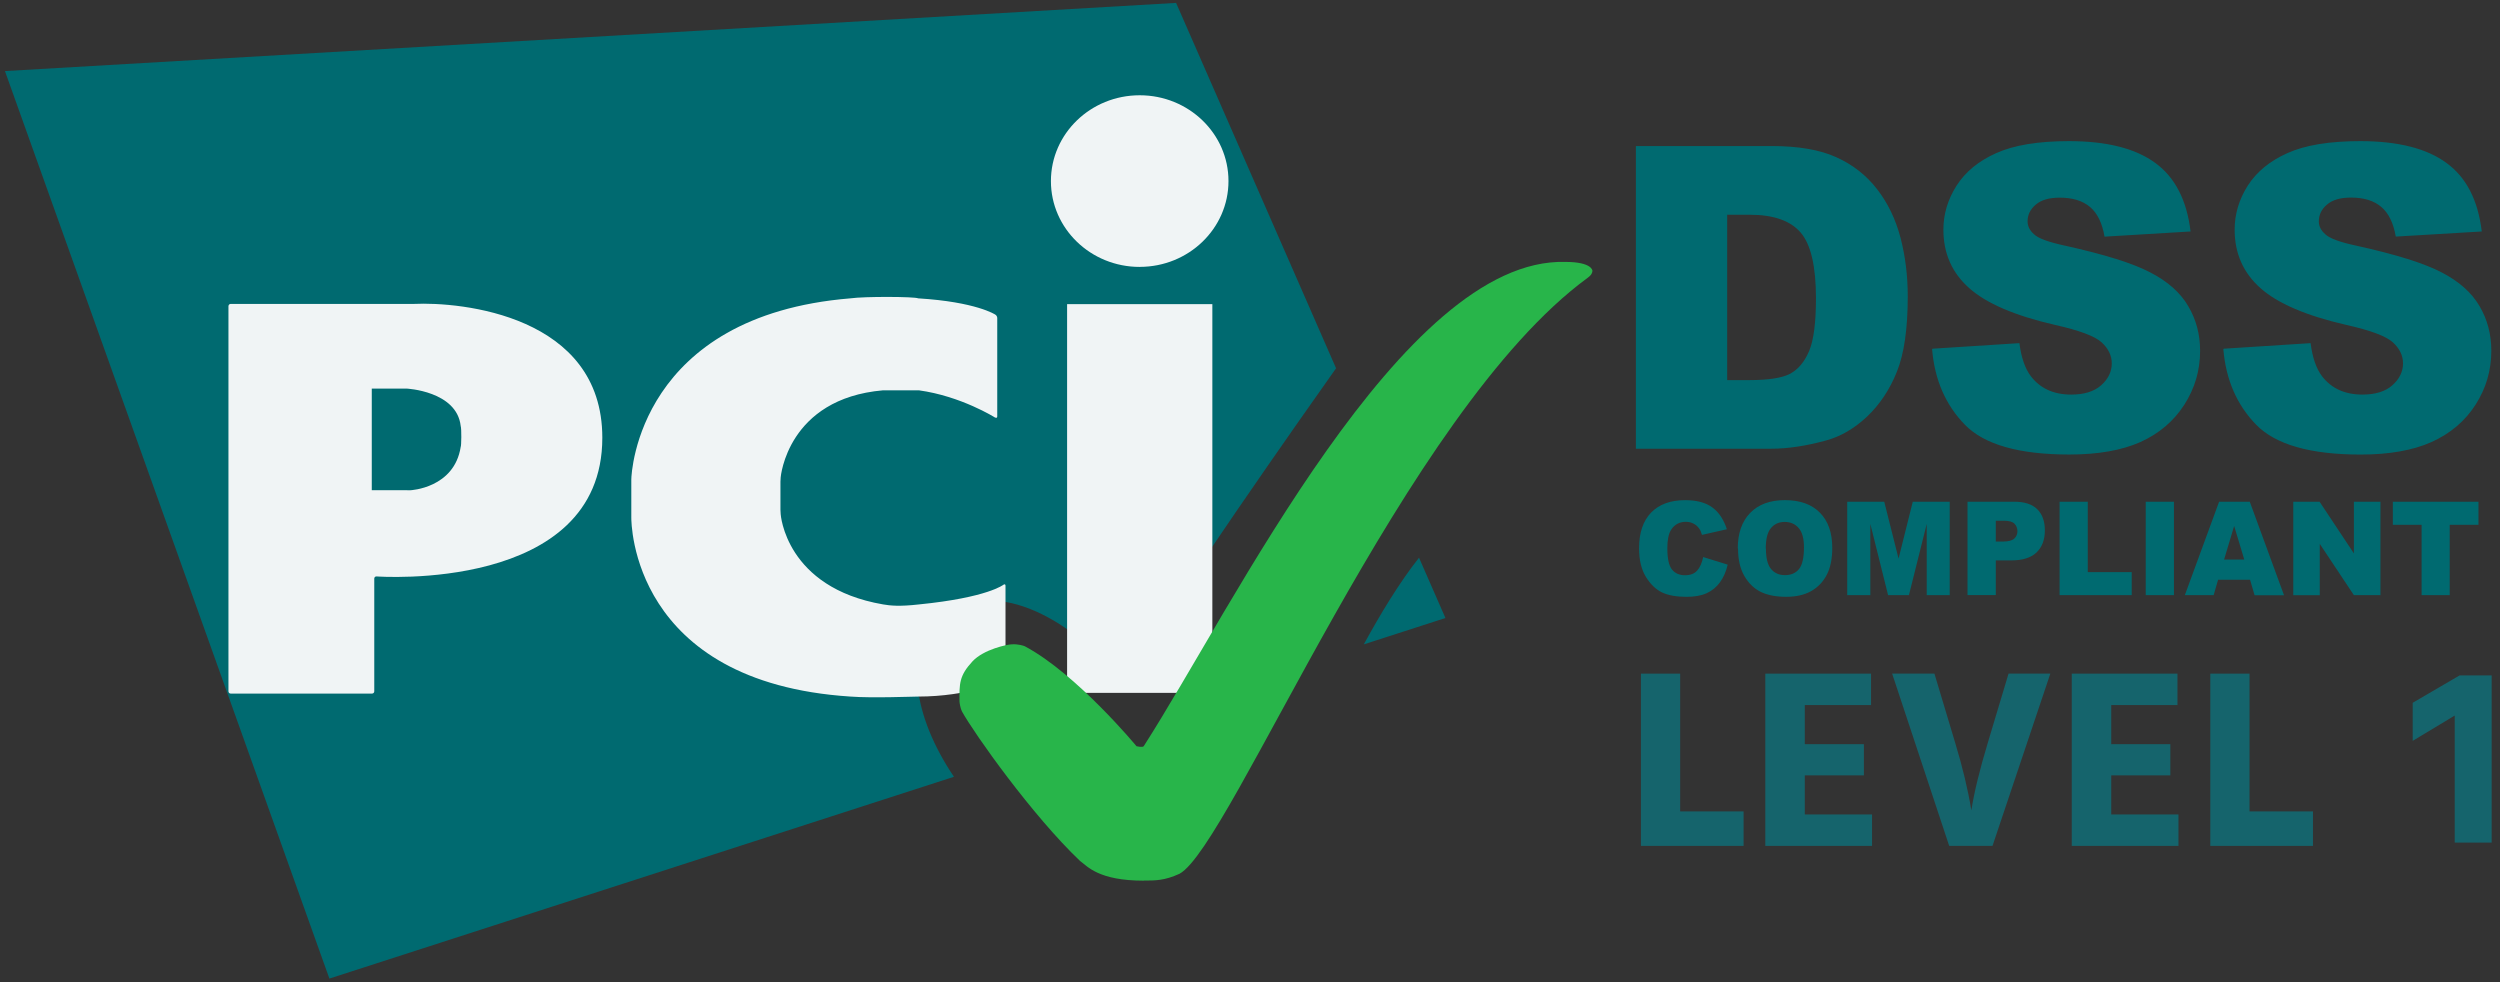 <svg width="168" height="66" viewBox="0 0 168 66" fill="none" xmlns="http://www.w3.org/2000/svg">
<rect x="0" y="0" width="168" height="66" fill="#333333" stroke="none"/>
<path fill-rule="evenodd" clip-rule="evenodd" d="M114.442 37.43L116.101 37.944C115.989 38.42 115.814 38.819 115.576 39.139C115.338 39.46 115.04 39.703 114.682 39.866C114.328 40.027 113.877 40.107 113.329 40.107C112.663 40.107 112.118 40.01 111.694 39.815C111.275 39.614 110.911 39.264 110.603 38.764C110.297 38.265 110.145 37.625 110.145 36.844C110.145 35.805 110.413 35.007 110.951 34.45C111.492 33.891 112.255 33.611 113.24 33.611C114.011 33.611 114.618 33.771 115.059 34.093C115.502 34.414 115.831 34.905 116.046 35.565L114.374 35.944C114.317 35.752 114.256 35.613 114.191 35.526C114.086 35.377 113.957 35.264 113.804 35.186C113.651 35.106 113.48 35.066 113.29 35.066C112.862 35.066 112.533 35.242 112.304 35.595C112.131 35.859 112.045 36.273 112.045 36.835C112.045 37.533 112.148 38.011 112.355 38.269C112.563 38.527 112.854 38.656 113.227 38.656C113.59 38.656 113.863 38.553 114.046 38.346C114.234 38.14 114.369 37.838 114.453 37.442L114.442 37.43ZM116.778 36.86C116.778 35.835 117.057 35.037 117.614 34.466C118.17 33.895 118.946 33.609 119.941 33.609C120.96 33.609 121.746 33.891 122.299 34.453C122.852 35.013 123.128 35.799 123.128 36.811C123.128 37.545 123.007 38.147 122.764 38.617C122.526 39.085 122.179 39.451 121.723 39.715C121.269 39.975 120.703 40.105 120.026 40.105C119.337 40.105 118.766 39.993 118.312 39.769C117.864 39.545 117.499 39.188 117.216 38.698C116.936 38.21 116.796 37.599 116.796 36.864L116.778 36.86ZM118.67 36.868C118.67 37.502 118.784 37.958 119.013 38.235C119.242 38.512 119.555 38.65 119.949 38.65C120.355 38.65 120.67 38.514 120.894 38.24C121.116 37.967 121.226 37.48 121.226 36.78C121.226 36.188 121.109 35.758 120.873 35.487C120.641 35.211 120.326 35.074 119.928 35.074C119.545 35.074 119.238 35.211 119.009 35.487C118.776 35.76 118.66 36.217 118.66 36.86L118.67 36.868ZM124.131 33.716H126.621L127.583 37.537L128.539 33.716H131.021V39.995H129.476V35.208L128.279 39.995H126.88L125.687 35.208V39.995H124.133V33.717L124.131 33.716ZM132.216 33.716H135.363C136.048 33.716 136.56 33.883 136.9 34.217C137.243 34.551 137.414 35.026 137.414 35.642C137.414 36.275 137.228 36.77 136.854 37.126C136.483 37.481 135.917 37.659 135.154 37.659H134.117V39.99H132.216V33.709L132.216 33.716ZM134.117 36.393H134.581C134.946 36.393 135.202 36.329 135.35 36.2C135.497 36.069 135.571 35.902 135.571 35.7C135.571 35.502 135.507 35.335 135.379 35.198C135.251 35.061 135.01 34.992 134.657 34.992H134.116V36.391L134.117 36.393ZM138.408 33.716H140.298V38.449H143.251V39.995H138.404V33.717L138.408 33.716ZM144.196 33.716H146.09V39.995H144.192V33.717L144.196 33.716ZM151.214 38.959H149.055L148.757 39.995H146.821L149.123 33.718H151.185L153.486 40H151.508L151.206 38.966L151.214 38.959ZM150.815 37.601L150.135 35.344L149.459 37.601H150.807H150.815ZM154.108 33.716H155.876L158.182 37.19V33.716H159.967V39.995H158.182L155.889 36.547V39.996H154.108V33.716V33.716ZM160.799 33.716H166.553V35.267H164.621V39.995H162.731V35.268H160.799V33.717V33.716Z" fill="#006A70"/>
<path fill-rule="evenodd" clip-rule="evenodd" d="M91.651 43.301L97.133 41.53L95.358 37.477C94.038 39.143 92.737 41.304 91.65 43.297L91.651 43.301ZM89.783 24.746L79.033 0.195L0.332 4.776L22.135 65.76L64.106 52.2C61.443 48.266 60.46 43.59 63.543 41.305C66.999 38.748 72.195 41.706 75.534 45.912C78.739 40.392 87.727 27.653 89.784 24.747L89.783 24.746Z" fill="#006A70"/>
<path fill-rule="evenodd" clip-rule="evenodd" d="M76.589 17.934C79.883 17.934 82.554 15.353 82.554 12.168C82.554 8.982 79.88 6.402 76.588 6.402C73.292 6.402 70.622 8.984 70.622 12.17C70.622 15.356 73.292 17.937 76.588 17.937L76.589 17.934ZM71.709 20.436H81.47V46.561H71.709V20.437V20.436ZM66.889 28.06C66.957 28.102 67.015 28.068 67.015 27.985V21.367C67.015 21.283 66.957 21.182 66.885 21.143C66.885 21.143 65.604 20.287 61.698 20.049C61.488 19.931 58.086 19.913 57.145 20.049C42.949 21.216 42.424 31.743 42.424 32.224V34.78C42.424 35.092 42.424 45.855 57.145 46.809C58.582 46.92 61.4 46.809 61.698 46.809C65.088 46.809 67.435 45.761 67.435 45.761C67.507 45.727 67.57 45.636 67.57 45.553V39.358C67.57 39.273 67.515 39.243 67.444 39.286C67.444 39.286 66.389 40.156 61.757 40.617C60.442 40.767 59.821 40.699 59.346 40.617C52.777 39.484 52.462 34.551 52.462 34.551C52.454 34.469 52.446 34.335 52.446 34.254V32.372C52.446 32.29 52.454 32.157 52.462 32.075C52.462 32.075 52.903 26.788 59.342 26.229H61.748C64.592 26.62 66.873 28.063 66.873 28.063L66.889 28.06ZM15.352 46.457C15.352 46.54 15.416 46.608 15.497 46.608H25.005C25.086 46.608 25.151 46.54 25.151 46.46V38.877C25.151 38.797 25.216 38.733 25.298 38.736C25.298 38.736 40.476 39.861 40.476 29.417C40.476 21.176 30.953 20.273 27.818 20.423C27.755 20.428 15.499 20.423 15.499 20.423C15.419 20.423 15.352 20.494 15.352 20.575V46.458L15.352 46.457ZM24.983 32.943V26.112H27.309C27.309 26.112 30.695 26.269 30.959 28.628C31.022 28.813 31.005 29.967 30.959 30.032C30.527 32.808 27.587 32.944 27.587 32.944L24.991 32.94L24.983 32.943Z" fill="#F0F4F5"/>
<path fill-rule="evenodd" clip-rule="evenodd" d="M76.859 59.174C77.652 59.174 78.259 59.175 79.262 58.718C82.728 56.85 94.394 27.648 106.697 18.665C106.769 18.608 106.871 18.524 106.93 18.438C107.009 18.32 107.012 18.199 107.012 18.199C107.012 18.199 107.012 17.601 105.187 17.601C94.234 17.295 82.843 40.832 76.858 50.144C76.782 50.248 76.371 50.144 76.371 50.144C76.371 50.144 72.36 45.292 68.874 43.432C68.802 43.394 68.403 43.269 67.992 43.299C67.719 43.299 66.098 43.63 65.342 44.453C64.451 45.417 64.468 45.959 64.477 47.135C64.481 47.23 64.54 47.621 64.649 47.819C65.501 49.348 69.395 54.833 72.582 57.859C73.078 58.221 73.83 59.181 76.862 59.181L76.859 59.174Z" fill="#28B54A"/>
<path fill-rule="evenodd" clip-rule="evenodd" d="M109.932 9.814H119.046C120.843 9.814 122.293 10.063 123.393 10.563C124.504 11.063 125.421 11.78 126.143 12.716C126.865 13.648 127.389 14.735 127.714 15.976C128.038 17.216 128.201 18.529 128.201 19.915C128.201 22.088 127.957 23.777 127.47 24.983C126.992 26.177 126.324 27.181 125.466 27.996C124.608 28.8 123.687 29.335 122.703 29.602C121.358 29.969 120.139 30.153 119.046 30.153H109.932V9.807L109.932 9.814ZM116.067 14.422V25.543H117.567C118.85 25.543 119.762 25.399 120.303 25.113C120.845 24.817 121.268 24.309 121.574 23.588C121.88 22.857 122.033 21.677 122.033 20.049C122.033 17.894 121.689 16.419 121.001 15.624C120.315 14.829 119.177 14.431 117.587 14.431H116.057L116.067 14.422ZM129.869 23.433L135.703 23.059C135.829 24.032 136.085 24.772 136.472 25.28C137.102 26.104 138.005 26.516 139.181 26.516C140.057 26.516 140.729 26.308 141.197 25.892C141.673 25.467 141.911 24.976 141.911 24.419C141.911 23.894 141.684 23.423 141.23 23.007C140.777 22.591 139.73 22.199 138.089 21.832C135.398 21.212 133.479 20.388 132.331 19.361C131.174 18.336 130.596 17.027 130.596 15.434C130.596 14.389 130.89 13.405 131.478 12.481C132.072 11.548 132.961 10.818 134.145 10.29C135.338 9.753 136.967 9.484 139.034 9.484C141.568 9.484 143.498 9.971 144.826 10.944C146.158 11.908 146.952 13.445 147.207 15.555L141.424 15.903C141.27 14.988 140.943 14.322 140.445 13.906C139.955 13.49 139.277 13.282 138.412 13.282C137.698 13.282 137.161 13.44 136.799 13.755C136.435 14.062 136.253 14.437 136.253 14.879C136.253 15.203 136.402 15.495 136.699 15.753C136.987 16.023 137.673 16.274 138.757 16.506C141.439 17.1 143.358 17.703 144.512 18.314C145.677 18.917 146.521 19.668 147.045 20.566C147.58 21.465 147.847 22.469 147.847 23.58C147.847 24.886 147.494 26.09 146.789 27.192C146.083 28.294 145.099 29.132 143.836 29.705C142.576 30.265 140.985 30.544 139.063 30.544C135.686 30.544 133.347 29.879 132.046 28.547C130.744 27.215 130.008 25.522 129.837 23.467L129.869 23.433ZM149.437 23.433L155.271 23.059C155.397 24.032 155.653 24.772 156.04 25.28C156.67 26.104 157.573 26.516 158.749 26.516C159.625 26.516 160.297 26.308 160.765 25.892C161.243 25.467 161.483 24.976 161.483 24.419C161.483 23.894 161.256 23.423 160.802 23.007C160.349 22.591 159.302 22.199 157.661 21.832C154.97 21.212 153.051 20.388 151.903 19.361C150.746 18.336 150.168 17.027 150.168 15.434C150.168 14.389 150.461 13.405 151.046 12.481C151.642 11.548 152.531 10.818 153.713 10.29C154.903 9.753 156.532 9.484 158.602 9.484C161.136 9.484 163.066 9.971 164.393 10.944C165.729 11.908 166.523 13.445 166.775 15.555L160.996 15.899C160.839 14.984 160.513 14.318 160.017 13.902C159.53 13.485 158.852 13.277 157.984 13.277C157.27 13.277 156.733 13.435 156.371 13.751C156.007 14.058 155.825 14.434 155.825 14.879C155.825 15.203 155.974 15.495 156.271 15.753C156.559 16.023 157.245 16.274 158.329 16.506C161.011 17.098 162.93 17.699 164.087 18.31C165.249 18.913 166.093 19.663 166.619 20.562C167.151 21.46 167.417 22.465 167.417 23.576C167.417 24.881 167.066 26.085 166.363 27.188C165.658 28.29 164.672 29.128 163.406 29.702C162.146 30.265 160.556 30.546 158.635 30.546C155.258 30.546 152.919 29.878 151.617 28.544C150.318 27.212 149.581 25.519 149.408 23.464L149.437 23.433Z" fill="#006A70"/>
<path d="M117.169 56.844H110.271V45.268H112.907V54.526H117.169V56.844Z" fill="#15646C"/>
<path d="M125.801 56.844H118.629V45.268H125.733V47.38H121.282V50.008H125.253V52.104H121.282V54.732H125.801V56.844Z" fill="#15646C"/>
<path d="M133.896 56.844H130.986L127.152 45.268H129.994L131.38 49.888C131.882 51.537 132.247 53.06 132.475 54.457C132.658 53.266 133.029 51.743 133.588 49.888L134.974 45.268H137.782L133.896 56.844Z" fill="#15646C"/>
<path d="M146.394 56.844H139.222V45.268H146.326V47.38H141.876V50.008H145.847V52.104H141.876V54.732H146.394V56.844Z" fill="#15646C"/>
<path d="M155.431 56.844H148.533V45.268H151.169V54.526H155.431V56.844Z" fill="#15646C"/>
<path d="M167.439 56.622H164.957V48.085L162.133 49.786V47.227L165.282 45.389H167.439V56.622Z" fill="#15646C"/>
</svg>
